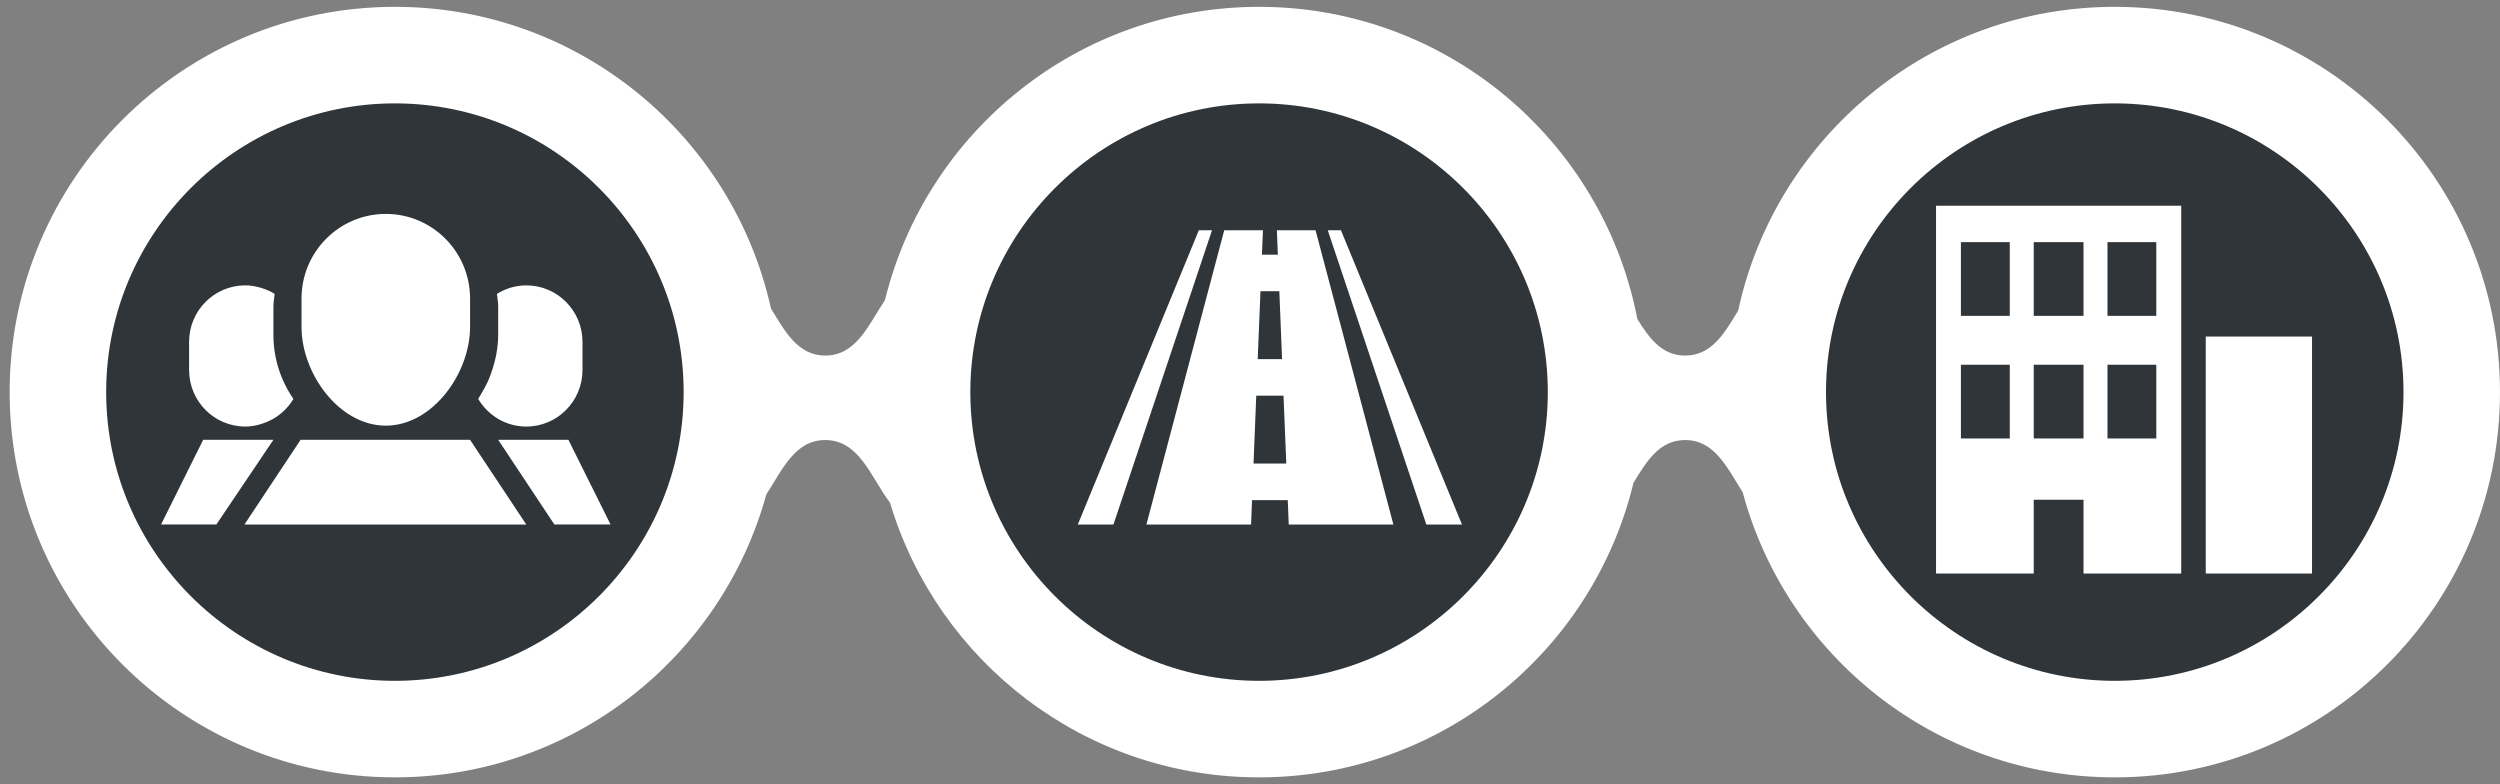 <?xml version="1.0" encoding="utf-8"?>
<!-- Generator: Adobe Illustrator 16.0.0, SVG Export Plug-In . SVG Version: 6.00 Build 0)  -->
<!DOCTYPE svg PUBLIC "-//W3C//DTD SVG 1.1//EN" "http://www.w3.org/Graphics/SVG/1.1/DTD/svg11.dtd">
<svg version="1.1" id="Layer_1" xmlns="http://www.w3.org/2000/svg" xmlns:xlink="http://www.w3.org/1999/xlink" x="0px" y="0px"
	 width="217.217px" height="68.137px" viewBox="0 0 217.217 68.137" enable-background="new 0 0 217.217 68.137"
	 xml:space="preserve">
<rect x="0" y="0" width="217.217" height="68.137" fill="#808080" stroke="none"/>
<g>
	<path fill-rule="evenodd" clip-rule="evenodd" fill="#FFFFFF" d="M183.742,0.594c-16.059,0-29.468,11.31-32.717,26.396
		c-1.166,1.91-2.28,3.904-4.605,3.904c-2.028,0-3.134-1.52-4.157-3.175c-2.968-15.449-16.55-27.125-32.865-27.125
		c-15.732,0-28.921,10.854-32.506,25.479c-1.415,2.125-2.481,4.821-5.188,4.821c-2.399,0-3.51-2.124-4.717-4.086
		C63.669,11.813,50.305,0.594,34.313,0.594c-18.488,0-33.475,14.988-33.475,33.474c0,18.487,14.986,33.474,33.475,33.474
		c15.41,0,28.38-10.417,32.272-24.591c1.382-2.108,2.458-4.717,5.119-4.717c2.975,0,3.97,3.259,5.623,5.434
		c4.127,13.808,16.919,23.875,32.07,23.875c15.771,0,28.987-10.91,32.532-25.592c1.126-1.851,2.241-3.717,4.49-3.717
		c2.582,0,3.672,2.458,4.996,4.529c3.828,14.271,16.847,24.78,32.326,24.78c18.488,0,33.475-14.987,33.475-33.474
		C217.217,15.582,202.23,0.594,183.742,0.594z"/>
	<path fill-rule="evenodd" clip-rule="evenodd" fill="#2F3539" d="M34.313,59.155c-13.833,0-25.089-11.253-25.089-25.086
		c0-13.833,11.256-25.087,25.089-25.087s25.087,11.254,25.087,25.087C59.399,47.902,48.146,59.155,34.313,59.155z"/>
	<path fill-rule="evenodd" clip-rule="evenodd" fill="#2F3539" d="M109.397,59.155c-13.833,0-25.088-11.253-25.088-25.086
		c0-13.833,11.255-25.087,25.088-25.087s25.087,11.254,25.087,25.087C134.484,47.902,123.23,59.155,109.397,59.155z"/>
	<path fill-rule="evenodd" clip-rule="evenodd" fill="#2F3539" d="M183.742,59.155c-13.833,0-25.087-11.253-25.087-25.086
		c0-13.833,11.254-25.087,25.087-25.087s25.09,11.254,25.09,25.087C208.832,47.902,197.575,59.155,183.742,59.155z"/>
	<path fill-rule="evenodd" clip-rule="evenodd" fill="#FFFFFF" d="M45.727,37.062c-1.783,0-3.326-0.97-4.179-2.403
		c0.112-0.161,0.196-0.341,0.301-0.51c0.193-0.319,0.375-0.644,0.531-0.985c0.093-0.206,0.174-0.416,0.254-0.628
		c0.134-0.357,0.242-0.721,0.339-1.096c0.046-0.192,0.098-0.378,0.135-0.575c0.104-0.578,0.177-1.167,0.177-1.777v-2.453
		c0-0.376-0.069-0.735-0.109-1.1c0.745-0.461,1.612-0.74,2.552-0.74c2.695,0,4.883,2.196,4.883,4.907v2.453
		C50.609,34.865,48.422,37.062,45.727,37.062z M21.239,45.573l4.88-7.36h3.861h7.08h3.782l4.884,7.36H21.239z M33.521,36.984
		c-4.047,0-7.323-4.52-7.323-8.585v-2.454c0-4.065,3.276-7.359,7.323-7.359c4.046,0,7.322,3.294,7.322,7.359v2.454
		C40.843,32.464,37.566,36.984,33.521,36.984z M25.493,34.659L25.493,34.659c-0.414,0.696-0.988,1.273-1.677,1.689
		c-0.061,0.037-0.125,0.066-0.185,0.101c-0.274,0.148-0.557,0.271-0.857,0.364c-0.097,0.029-0.188,0.064-0.287,0.09
		c-0.375,0.094-0.766,0.158-1.173,0.158c-2.696,0-4.884-2.197-4.884-4.907v-2.453c0-2.711,2.188-4.907,4.884-4.907
		c0.436,0,0.85,0.075,1.251,0.184c0.073,0.019,0.142,0.041,0.214,0.064c0.384,0.123,0.749,0.283,1.086,0.491l0,0
		c-0.04,0.365-0.109,0.724-0.109,1.1v2.453C23.756,31.16,24.4,33.076,25.493,34.659z M23.756,38.212l-4.958,7.36h-2.367h-2.438
		l3.66-7.36H23.756z M49.387,38.212l3.662,7.36h-4.881l-4.884-7.36H49.387z"/>
	<path fill-rule="evenodd" clip-rule="evenodd" fill="#FFFFFF" d="M123.93,45.573c-2.855-8.524-5.71-17.045-8.565-25.567
		c0.46,0,0.688,0,1.145,0c3.506,8.521,7.011,17.042,10.516,25.567C125.992,45.573,124.961,45.573,123.93,45.573z M111.975,45.573
		c-0.028-0.708-0.058-1.415-0.086-2.121c-1.035,0-2.069,0-3.104,0c-0.028,0.706-0.058,1.413-0.083,2.121c-3.031,0-6.063,0-9.094,0
		c2.253-8.524,4.508-17.045,6.762-25.567c1.121,0,2.242,0,3.363,0c-0.028,0.707-0.058,1.415-0.087,2.121c0.552,0,0.83,0,1.382,0
		c-0.029-0.707-0.059-1.415-0.084-2.121c1.118,0,2.239,0,3.36,0c2.254,8.521,4.508,17.042,6.762,25.567
		C118.034,45.573,115.004,45.573,111.975,45.573z M111.157,25.303c-0.546,0-1.093,0-1.639,0c-0.081,1.966-0.158,3.932-0.24,5.898
		c0.705,0,1.411,0,2.116,0C111.313,29.234,111.236,27.269,111.157,25.303z M111.521,34.376c-0.788,0-1.58,0-2.369,0
		c-0.078,1.967-0.159,3.933-0.237,5.899c0.948,0,1.896,0,2.847,0C111.68,38.309,111.602,36.343,111.521,34.376z M93.647,45.573
		c3.506-8.524,7.011-17.045,10.517-25.567c0.456,0,0.688,0,1.145,0c-2.854,8.521-5.711,17.042-8.565,25.567
		C95.712,45.573,94.681,45.573,93.647,45.573z"/>
	<g>
		<g>
			<path fill-rule="evenodd" clip-rule="evenodd" fill="#FFFFFF" d="M168.217,49.833h8.487v-6.41h4.327v6.41h8.488V17.875h-21.303
				V49.833z M183.112,21.038h4.242v6.408h-4.242V21.038z M183.112,31.69h4.242v6.409h-4.242V31.69z M176.704,21.038h4.327v6.408
				h-4.327V21.038z M176.704,31.69h4.327v6.409h-4.327V31.69z M170.377,21.038h4.246v6.408h-4.246V21.038z M170.377,31.69h4.246
				v6.409h-4.246V31.69z M191.651,29.238v20.595h9.233V29.238H191.651z"/>
		</g>
	</g>
</g>
</svg>
